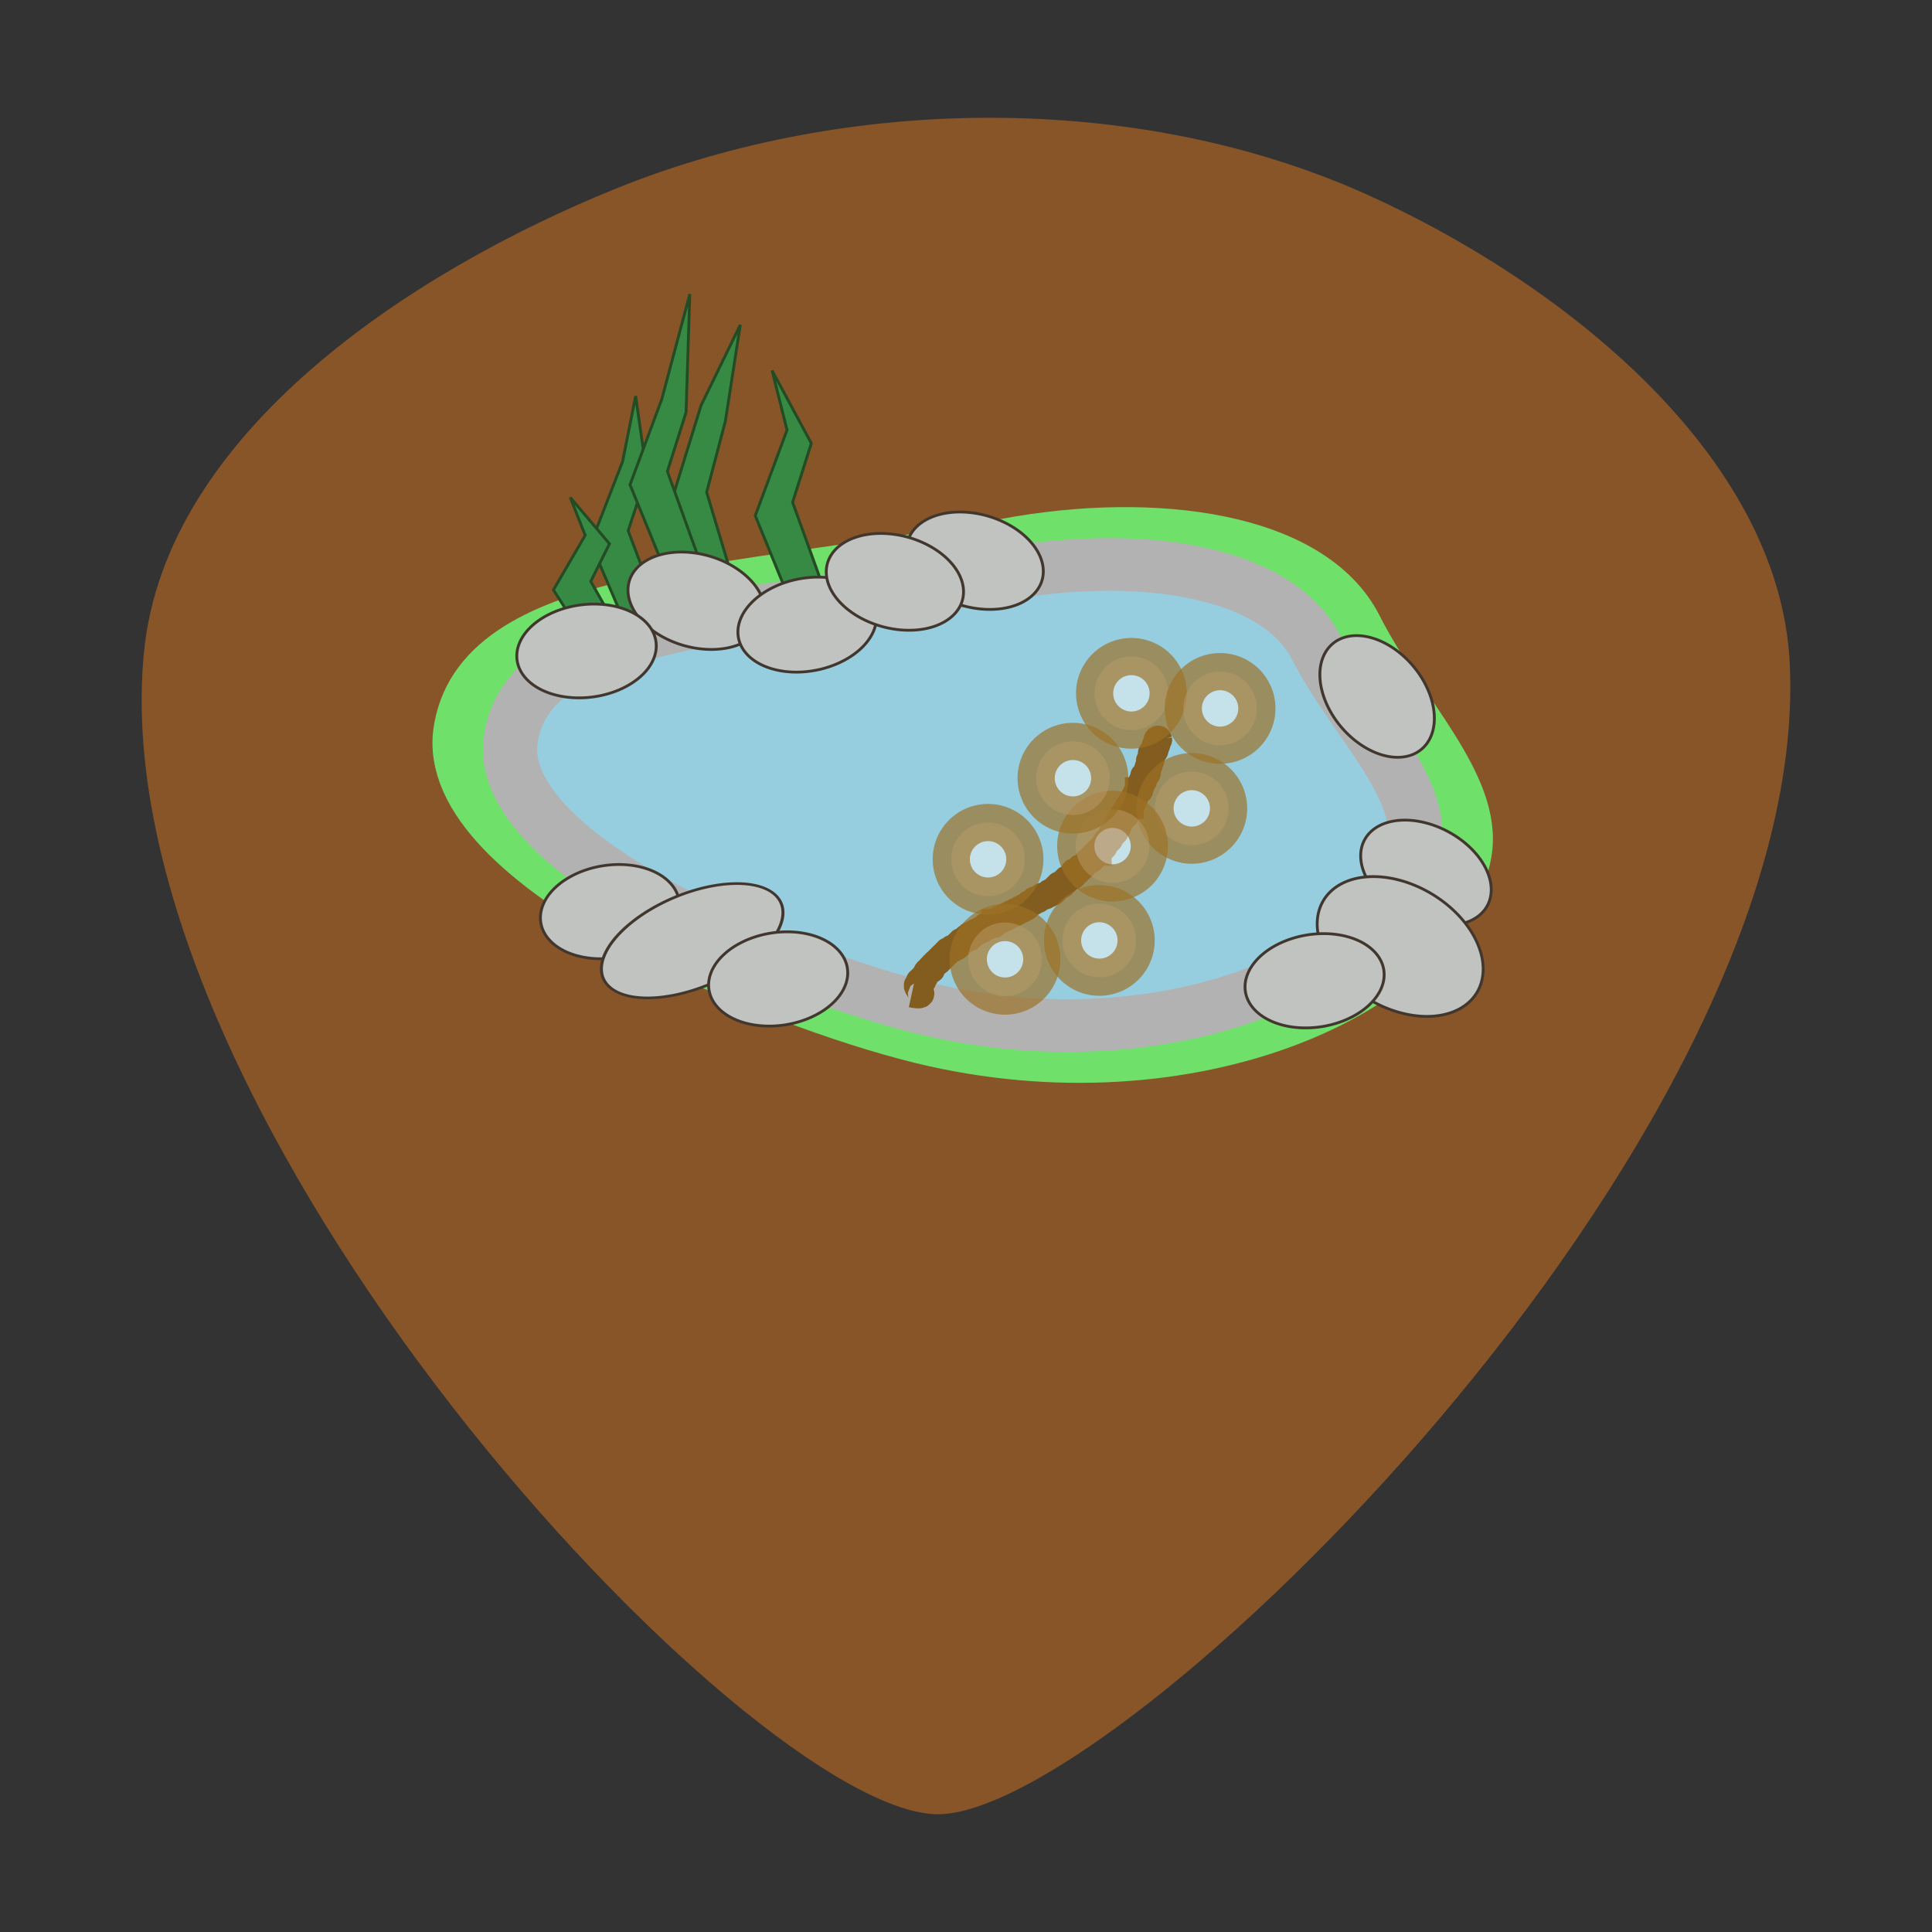 <?xml version="1.0" encoding="UTF-8" standalone="no"?>
<!-- Created with Inkscape (http://www.inkscape.org/) -->

<svg
   xmlns:dc="http://purl.org/dc/elements/1.1/"
   xmlns:cc="http://creativecommons.org/ns#"
   xmlns:rdf="http://www.w3.org/1999/02/22-rdf-syntax-ns#"
   xmlns:svg="http://www.w3.org/2000/svg"
   xmlns="http://www.w3.org/2000/svg"
   xmlns:sodipodi="http://sodipodi.sourceforge.net/DTD/sodipodi-0.dtd"
   xmlns:inkscape="http://www.inkscape.org/namespaces/inkscape"
   width="48"
   height="48"
   id="svg2"
   sodipodi:version="0.32"
   inkscape:version="0.92.2 (5c3e80d, 2017-08-06)"
   sodipodi:docname="Cat242.svg"
   inkscape:output_extension="org.inkscape.output.svg.inkscape"
   version="1.0">
  <rect width="100%" height="100%" fill="#333333" stroke="none"/>
  <defs
     id="defs4">
    <marker
       inkscape:stockid="Arrow1Mend"
       orient="auto"
       refY="0.0"
       refX="0.0"
       id="Arrow1Mend"
       style="overflow:visible;">
      <path
         id="path3278"
         d="M 0.0,0.0 L 5.0,-5.0 L -12.5,0.0 L 5.0,5.0 L 0.0,0.0 z "
         style="fill-rule:evenodd;stroke:#000000;stroke-width:1.0pt;marker-start:none;"
         transform="scale(0.4) rotate(180) translate(10,0)" />
    </marker>
    <marker
       inkscape:stockid="Arrow1Send"
       orient="auto"
       refY="0.0"
       refX="0.0"
       id="Arrow1Send"
       style="overflow:visible;">
      <path
         id="path3284"
         d="M 0.0,0.0 L 5.0,-5.0 L -12.5,0.0 L 5.0,5.0 L 0.0,0.0 z "
         style="fill-rule:evenodd;stroke:#000000;stroke-width:1.0pt;marker-start:none;"
         transform="scale(0.2) rotate(180) translate(6,0)" />
    </marker>
    <marker
       inkscape:stockid="Arrow1Lend"
       orient="auto"
       refY="0.0"
       refX="0.0"
       id="Arrow1Lend"
       style="overflow:visible;">
      <path
         id="path3272"
         d="M 0.0,0.0 L 5.0,-5.0 L -12.5,0.0 L 5.0,5.0 L 0.0,0.0 z "
         style="fill-rule:evenodd;stroke:#000000;stroke-width:1.0pt;marker-start:none;"
         transform="scale(0.8) rotate(180) translate(12.5,0)" />
    </marker>
    <marker
       inkscape:stockid="Arrow2Lend"
       orient="auto"
       refY="0.0"
       refX="0.0"
       id="Arrow2Lend"
       style="overflow:visible;">
      <path
         id="path3290"
         style="font-size:12.0;fill-rule:evenodd;stroke-width:0.625;stroke-linejoin:round;"
         d="M 8.719,4.034 L -2.207,0.016 L 8.719,-4.002 C 6.973,-1.63 6.983,1.616 8.719,4.034 z "
         transform="scale(1.1) rotate(180) translate(1,0)" />
    </marker>
    <linearGradient
       id="linearGradient3230">
      <stop
         style="stop-color:#99a5c3;stop-opacity:1;"
         offset="0"
         id="stop3232" />
      <stop
         id="stop3244"
         offset="0.67"
         style="stop-color:#99a5c3;stop-opacity:1;" />
      <stop
         style="stop-color:#51618c;stop-opacity:1;"
         offset="1"
         id="stop3234" />
    </linearGradient>
    <inkscape:perspective
       sodipodi:type="inkscape:persp3d"
       inkscape:vp_x="56.260924 : 521.79843 : 1"
       inkscape:vp_y="6.5672346e-14 : 1043.6872 : 0"
       inkscape:vp_z="854.33665 : 521.79843 : 1"
       inkscape:persp3d-origin="455.29879 : 338.74226 : 1"
       id="perspective10" />
    <inkscape:perspective
       id="perspective5858"
       inkscape:persp3d-origin="372.04724 : 350.78739 : 1"
       inkscape:vp_z="744.09448 : 526.18109 : 1"
       inkscape:vp_y="0 : 1000 : 0"
       inkscape:vp_x="0 : 526.18109 : 1"
       sodipodi:type="inkscape:persp3d" />
    <inkscape:perspective
       id="perspective2408"
       inkscape:persp3d-origin="372.04724 : 350.78739 : 1"
       inkscape:vp_z="744.09448 : 526.18109 : 1"
       inkscape:vp_y="0 : 1000 : 0"
       inkscape:vp_x="0 : 526.18109 : 1"
       sodipodi:type="inkscape:persp3d" />
  </defs>
  <sodipodi:namedview
     id="base"
     pagecolor="#ffffff"
     bordercolor="#666666"
     borderopacity="1.0"
     inkscape:pageopacity="0.0"
     inkscape:pageshadow="2"
     inkscape:zoom="14.083333"
     inkscape:cx="38.372963"
     inkscape:cy="24.000001"
     inkscape:document-units="px"
     inkscape:current-layer="layer1"
     showgrid="false"
     inkscape:window-width="1917"
     inkscape:window-height="903"
     inkscape:window-x="365"
     inkscape:window-y="338"
     showguides="false"
     inkscape:window-maximized="0" />
  <g
     inkscape:label="Ebene 1"
     inkscape:groupmode="layer"
     id="layer1">
    <path
       style="display:inline;fill:#dd771f;fill-opacity:0.498;fill-rule:evenodd;stroke:none;stroke-width:1px;stroke-linecap:butt;stroke-linejoin:miter;stroke-opacity:1"
       d="M 23.275,45.074 C 18.595,44.996 2.438,27.797 3.577,16.202 4.113,10.748 10.229,6.737 15.311,4.682 21.068,2.354 28.276,2.28 33.942,4.825 38.718,6.97 44.214,11.257 44.466,16.487 45.037,28.335 27.738,45.147 23.275,45.074 Z"
       id="path885-5"
       inkscape:connector-curvature="0"
       sodipodi:nodetypes="ssssss" />
    <g
       id="g961">
      <g
         id="g927">
        <g
           transform="matrix(0.712,0,0,0.693,6.134,0.395)"
           id="g894">
          <path
             style="color:#000000;clip-rule:nonzero;display:inline;overflow:visible;visibility:visible;opacity:1;isolation:auto;mix-blend-mode:normal;color-interpolation:sRGB;color-interpolation-filters:linearRGB;solid-color:#000000;solid-opacity:1;fill:#96cee0;fill-opacity:1;fill-rule:nonzero;stroke:#6fe16a;stroke-width:1.89;stroke-linecap:round;stroke-linejoin:round;stroke-miterlimit:4;stroke-dasharray:none;stroke-dashoffset:0;stroke-opacity:1;color-rendering:auto;image-rendering:auto;shape-rendering:auto;text-rendering:auto;enable-background:accumulate"
             d="m 7.475,25.495 c 0.885,-4.858 9.516,-4.721 19.051,-6.538 5.15,-0.982 10.584,-0.225 12.153,2.965 1.502,3.055 4.223,5.654 3.813,8.087 -0.82,4.866 -9.554,8.969 -18.943,6.612 C 18.463,35.346 6.7,30.489 7.455,25.614"
             id="path873"
             inkscape:connector-curvature="0"
             sodipodi:nodetypes="cssssc" />
          <path
             sodipodi:nodetypes="cssssc"
             inkscape:connector-curvature="0"
             id="path4506"
             d="M 9.231,25.783 C 10.027,21.5 17.793,21.621 26.371,20.019 c 4.633,-0.866 9.523,-0.198 10.934,2.614 1.351,2.693 3.8,4.985 3.431,7.131 -0.738,4.291 -8.596,7.908 -17.043,5.83 C 19.117,34.469 8.533,30.186 9.213,25.888"
             style="color:#000000;clip-rule:nonzero;display:inline;overflow:visible;visibility:visible;opacity:1;isolation:auto;mix-blend-mode:normal;color-interpolation:sRGB;color-interpolation-filters:linearRGB;solid-color:#000000;solid-opacity:1;fill:#96cee0;fill-opacity:1;fill-rule:nonzero;stroke:#b2b2b2;stroke-width:1.89;stroke-linecap:round;stroke-linejoin:round;stroke-miterlimit:4;stroke-dasharray:none;stroke-dashoffset:0;stroke-opacity:1;color-rendering:auto;image-rendering:auto;shape-rendering:auto;text-rendering:auto;enable-background:accumulate" />
          <path
             inkscape:connector-curvature="0"
             id="path831"
             d="M 13.109,15.978 12,18.913 l 1.304,3.13 1.174,-0.391 -1.174,-3.196 0.652,-2.022 -0.391,-2.804 z"
             style="fill:#368a43;fill-opacity:1;fill-rule:evenodd;stroke:#244c24;stroke-width:0.1;stroke-linecap:butt;stroke-linejoin:miter;stroke-miterlimit:4;stroke-dasharray:none;stroke-opacity:1" />
          <path
             sodipodi:nodetypes="cccccccc"
             style="fill:#368a43;fill-opacity:1;fill-rule:evenodd;stroke:#244c24;stroke-width:0.1;stroke-linecap:butt;stroke-linejoin:miter;stroke-miterlimit:4;stroke-dasharray:none;stroke-opacity:1"
             d="m 15.848,13.963 -1.109,3.689 1.304,3.935 1.174,-0.492 -1.174,-4.017 0.652,-2.541 0.522,-3.46 z"
             id="path841"
             inkscape:connector-curvature="0" />
          <path
             sodipodi:nodetypes="cccccccc"
             inkscape:connector-curvature="0"
             id="path843"
             d="m 18.848,14.846 -1.109,3.072 1.304,3.277 1.174,-0.41 -1.174,-3.346 0.652,-2.117 -1.37,-2.61 z"
             style="fill:#368a43;fill-opacity:1;fill-rule:evenodd;stroke:#244c24;stroke-width:0.1;stroke-linecap:butt;stroke-linejoin:miter;stroke-miterlimit:4;stroke-dasharray:none;stroke-opacity:1" />
          <path
             sodipodi:nodetypes="cccccccc"
             style="fill:#368a43;fill-opacity:1;fill-rule:evenodd;stroke:#244c24;stroke-width:0.1;stroke-linecap:butt;stroke-linejoin:miter;stroke-miterlimit:4;stroke-dasharray:none;stroke-opacity:1"
             d="m 14.478,13.737 -1.109,3.072 1.304,3.277 1.174,-0.41 -1.174,-3.346 0.652,-2.117 0.13,-4.24 z"
             id="path845"
             inkscape:connector-curvature="0" />
          <path
             style="fill:#368a43;fill-opacity:1;fill-rule:evenodd;stroke:#244c24;stroke-width:0.1;stroke-linecap:butt;stroke-linejoin:miter;stroke-miterlimit:4;stroke-dasharray:none;stroke-opacity:1"
             d="M 11.804,18.621 10.696,20.579 12,22.668 13.174,22.407 12,20.274 12.652,18.925 11.283,17.262 Z"
             id="path847"
             inkscape:connector-curvature="0"
             sodipodi:nodetypes="cccccccc" />
          <path
             transform="rotate(17.24)"
             d="m 27.605,11.1 a 2.446,1.663 0 0 1 2.476,-1.637 2.446,1.663 0 0 1 2.415,1.678 2.446,1.663 0 0 1 -2.459,1.648 2.446,1.663 0 0 1 -2.432,-1.667"
             sodipodi:open="true"
             sodipodi:end="3.1438441"
             sodipodi:start="3.1573355"
             sodipodi:ry="1.6630435"
             sodipodi:rx="2.4456522"
             sodipodi:cy="11.126493"
             sodipodi:cx="30.049864"
             sodipodi:type="arc"
             id="path849"
             style="color:#000000;clip-rule:nonzero;display:inline;overflow:visible;visibility:visible;opacity:1;isolation:auto;mix-blend-mode:normal;color-interpolation:sRGB;color-interpolation-filters:linearRGB;solid-color:#000000;solid-opacity:1;fill:#c0c3c0;fill-opacity:1;fill-rule:nonzero;stroke:#42372e;stroke-width:0.1;stroke-linecap:round;stroke-linejoin:round;stroke-miterlimit:4;stroke-dasharray:none;stroke-dashoffset:0;stroke-opacity:1;color-rendering:auto;image-rendering:auto;shape-rendering:auto;text-rendering:auto;enable-background:accumulate" />
          <path
             style="color:#000000;clip-rule:nonzero;display:inline;overflow:visible;visibility:visible;opacity:1;isolation:auto;mix-blend-mode:normal;color-interpolation:sRGB;color-interpolation-filters:linearRGB;solid-color:#000000;solid-opacity:1;fill:#c0c3c0;fill-opacity:1;fill-rule:nonzero;stroke:#42372e;stroke-width:0.1;stroke-linecap:round;stroke-linejoin:round;stroke-miterlimit:4;stroke-dasharray:none;stroke-dashoffset:0;stroke-opacity:1;color-rendering:auto;image-rendering:auto;shape-rendering:auto;text-rendering:auto;enable-background:accumulate"
             id="path851"
             sodipodi:type="arc"
             sodipodi:cx="21.19429"
             sodipodi:cy="15.3768"
             sodipodi:rx="2.4456522"
             sodipodi:ry="1.6630435"
             sodipodi:start="3.1573355"
             sodipodi:end="3.1438441"
             sodipodi:open="true"
             d="m 18.749,15.351 a 2.446,1.663 0 0 1 2.476,-1.637 2.446,1.663 0 0 1 2.415,1.678 2.446,1.663 0 0 1 -2.459,1.648 2.446,1.663 0 0 1 -2.432,-1.667"
             transform="rotate(17.24)" />
          <path
             transform="rotate(-11.79)"
             d="m 12.235,25.332 a 2.446,1.663 0 0 1 2.476,-1.637 2.446,1.663 0 0 1 2.415,1.678 2.446,1.663 0 0 1 -2.459,1.648 2.446,1.663 0 0 1 -2.432,-1.667"
             sodipodi:open="true"
             sodipodi:end="3.1438441"
             sodipodi:start="3.1573355"
             sodipodi:ry="1.6630435"
             sodipodi:rx="2.4456522"
             sodipodi:cy="25.358059"
             sodipodi:cx="14.68044"
             sodipodi:type="arc"
             id="path853"
             style="color:#000000;clip-rule:nonzero;display:inline;overflow:visible;visibility:visible;opacity:1;isolation:auto;mix-blend-mode:normal;color-interpolation:sRGB;color-interpolation-filters:linearRGB;solid-color:#000000;solid-opacity:1;fill:#c0c3c0;fill-opacity:1;fill-rule:nonzero;stroke:#42372e;stroke-width:0.1;stroke-linecap:round;stroke-linejoin:round;stroke-miterlimit:4;stroke-dasharray:none;stroke-dashoffset:0;stroke-opacity:1;color-rendering:auto;image-rendering:auto;shape-rendering:auto;text-rendering:auto;enable-background:accumulate" />
          <path
             style="color:#000000;clip-rule:nonzero;display:inline;overflow:visible;visibility:visible;opacity:1;isolation:auto;mix-blend-mode:normal;color-interpolation:sRGB;color-interpolation-filters:linearRGB;solid-color:#000000;solid-opacity:1;fill:#c0c3c0;fill-opacity:1;fill-rule:nonzero;stroke:#42372e;stroke-width:0.1;stroke-linecap:round;stroke-linejoin:round;stroke-miterlimit:4;stroke-dasharray:none;stroke-dashoffset:0;stroke-opacity:1;color-rendering:auto;image-rendering:auto;shape-rendering:auto;text-rendering:auto;enable-background:accumulate"
             id="path855"
             sodipodi:type="arc"
             sodipodi:cx="27.336756"
             sodipodi:cy="13.255023"
             sodipodi:rx="2.4456522"
             sodipodi:ry="1.6630435"
             sodipodi:start="3.1573355"
             sodipodi:end="3.1438441"
             sodipodi:open="true"
             d="m 24.891,13.229 a 2.446,1.663 0 0 1 2.476,-1.637 2.446,1.663 0 0 1 2.415,1.678 2.446,1.663 0 0 1 -2.459,1.648 2.446,1.663 0 0 1 -2.432,-1.667"
             transform="rotate(16.034)" />
          <path
             transform="rotate(-7.934)"
             d="M 6.15,24.16 A 2.446,1.663 0 0 1 8.626,22.523 2.446,1.663 0 0 1 11.041,24.201 2.446,1.663 0 0 1 8.582,25.849 2.446,1.663 0 0 1 6.15,24.182"
             sodipodi:open="true"
             sodipodi:end="3.1438441"
             sodipodi:start="3.1573355"
             sodipodi:ry="1.6630435"
             sodipodi:rx="2.4456522"
             sodipodi:cy="24.186073"
             sodipodi:cx="8.5953093"
             sodipodi:type="arc"
             id="path857"
             style="color:#000000;clip-rule:nonzero;display:inline;overflow:visible;visibility:visible;opacity:1;isolation:auto;mix-blend-mode:normal;color-interpolation:sRGB;color-interpolation-filters:linearRGB;solid-color:#000000;solid-opacity:1;fill:#c0c3c0;fill-opacity:1;fill-rule:nonzero;stroke:#42372e;stroke-width:0.1;stroke-linecap:round;stroke-linejoin:round;stroke-miterlimit:4;stroke-dasharray:none;stroke-dashoffset:0;stroke-opacity:1;color-rendering:auto;image-rendering:auto;shape-rendering:auto;text-rendering:auto;enable-background:accumulate" />
          <path
             inkscape:transform-center-y="1.7608814"
             inkscape:transform-center-x="0.84782504"
             style="color:#000000;clip-rule:nonzero;display:inline;overflow:visible;visibility:visible;opacity:1;isolation:auto;mix-blend-mode:normal;color-interpolation:sRGB;color-interpolation-filters:linearRGB;solid-color:#000000;solid-opacity:1;fill:#c0c3c0;fill-opacity:1;fill-rule:nonzero;stroke:#42372e;stroke-width:0.1;stroke-linecap:round;stroke-linejoin:round;stroke-miterlimit:4;stroke-dasharray:none;stroke-dashoffset:0;stroke-opacity:1;color-rendering:auto;image-rendering:auto;shape-rendering:auto;text-rendering:auto;enable-background:accumulate"
             id="path859"
             sodipodi:type="arc"
             sodipodi:cx="43.534409"
             sodipodi:cy="-15.982131"
             sodipodi:rx="2.4456522"
             sodipodi:ry="1.6630435"
             sodipodi:start="3.1573355"
             sodipodi:end="3.1438441"
             sodipodi:open="true"
             d="m 41.089,-16.008 a 2.446,1.663 0 0 1 2.476,-1.637 2.446,1.663 0 0 1 2.415,1.678 2.446,1.663 0 0 1 -2.459,1.648 2.446,1.663 0 0 1 -2.432,-1.667"
             transform="rotate(51.902)" />
          <path
             transform="rotate(29.774)"
             d="M 48.52,6.207 A 2.446,1.663 0 0 1 50.996,4.57 2.446,1.663 0 0 1 53.411,6.248 2.446,1.663 0 0 1 50.952,7.896 2.446,1.663 0 0 1 48.52,6.229"
             sodipodi:open="true"
             sodipodi:end="3.1438441"
             sodipodi:start="3.1573355"
             sodipodi:ry="1.6630435"
             sodipodi:rx="2.4456522"
             sodipodi:cy="6.233006"
             sodipodi:cx="50.965462"
             sodipodi:type="arc"
             id="path861"
             style="color:#000000;clip-rule:nonzero;display:inline;overflow:visible;visibility:visible;opacity:1;isolation:auto;mix-blend-mode:normal;color-interpolation:sRGB;color-interpolation-filters:linearRGB;solid-color:#000000;solid-opacity:1;fill:#c0c3c0;fill-opacity:1;fill-rule:nonzero;stroke:#42372e;stroke-width:0.1;stroke-linecap:round;stroke-linejoin:round;stroke-miterlimit:4;stroke-dasharray:none;stroke-dashoffset:0;stroke-opacity:1;color-rendering:auto;image-rendering:auto;shape-rendering:auto;text-rendering:auto;enable-background:accumulate"
             inkscape:transform-center-x="0.12209757"
             inkscape:transform-center-y="1.9505383" />
          <path
             inkscape:transform-center-y="2.5912183"
             inkscape:transform-center-x="0.15530786"
             style="color:#000000;clip-rule:nonzero;display:inline;overflow:visible;visibility:visible;opacity:1;isolation:auto;mix-blend-mode:normal;color-interpolation:sRGB;color-interpolation-filters:linearRGB;solid-color:#000000;solid-opacity:1;fill:#c0c3c0;fill-opacity:1;fill-rule:nonzero;stroke:#42372e;stroke-width:0.1;stroke-linecap:round;stroke-linejoin:round;stroke-miterlimit:4;stroke-dasharray:none;stroke-dashoffset:0;stroke-opacity:1;color-rendering:auto;image-rendering:auto;shape-rendering:auto;text-rendering:auto;enable-background:accumulate"
             id="path863"
             sodipodi:type="arc"
             sodipodi:cx="51.374104"
             sodipodi:cy="7.9917593"
             sodipodi:rx="3.145452"
             sodipodi:ry="2.1865044"
             sodipodi:start="3.1573355"
             sodipodi:end="3.1438441"
             sodipodi:open="true"
             d="M 48.229,7.957 A 3.145,2.187 0 0 1 51.413,5.805 3.145,2.187 0 0 1 54.519,8.011 3.145,2.187 0 0 1 51.356,10.178 3.145,2.187 0 0 1 48.229,7.987"
             transform="matrix(0.858,0.513,-0.48,0.877,0,0)" />
          <path
             inkscape:transform-center-y="1.5845036"
             inkscape:transform-center-x="-1.1440525"
             style="color:#000000;clip-rule:nonzero;display:inline;overflow:visible;visibility:visible;opacity:1;isolation:auto;mix-blend-mode:normal;color-interpolation:sRGB;color-interpolation-filters:linearRGB;solid-color:#000000;solid-opacity:1;fill:#c0c3c0;fill-opacity:1;fill-rule:nonzero;stroke:#42372e;stroke-width:0.1;stroke-linecap:round;stroke-linejoin:round;stroke-miterlimit:4;stroke-dasharray:none;stroke-dashoffset:0;stroke-opacity:1;color-rendering:auto;image-rendering:auto;shape-rendering:auto;text-rendering:auto;enable-background:accumulate"
             id="path865"
             sodipodi:type="arc"
             sodipodi:cx="30.938959"
             sodipodi:cy="40.341106"
             sodipodi:rx="2.4456522"
             sodipodi:ry="1.6630435"
             sodipodi:start="3.1573355"
             sodipodi:end="3.1438441"
             sodipodi:open="true"
             d="m 28.494,40.315 a 2.446,1.663 0 0 1 2.476,-1.637 2.446,1.663 0 0 1 2.415,1.678 2.446,1.663 0 0 1 -2.459,1.648 2.446,1.663 0 0 1 -2.432,-1.667"
             transform="rotate(-9.638)" />
          <path
             transform="rotate(-9.638)"
             d="M 4.669,33.755 A 2.446,1.663 0 0 1 7.144,32.119 2.446,1.663 0 0 1 9.56,33.796 2.446,1.663 0 0 1 7.1,35.444 2.446,1.663 0 0 1 4.668,33.778"
             sodipodi:open="true"
             sodipodi:end="3.1438441"
             sodipodi:start="3.1573355"
             sodipodi:ry="1.6630435"
             sodipodi:rx="2.4456522"
             sodipodi:cy="33.781418"
             sodipodi:cx="7.1139569"
             sodipodi:type="arc"
             id="path867"
             style="color:#000000;clip-rule:nonzero;display:inline;overflow:visible;visibility:visible;opacity:1;isolation:auto;mix-blend-mode:normal;color-interpolation:sRGB;color-interpolation-filters:linearRGB;solid-color:#000000;solid-opacity:1;fill:#c0c3c0;fill-opacity:1;fill-rule:nonzero;stroke:#42372e;stroke-width:0.1;stroke-linecap:round;stroke-linejoin:round;stroke-miterlimit:4;stroke-dasharray:none;stroke-dashoffset:0;stroke-opacity:1;color-rendering:auto;image-rendering:auto;shape-rendering:auto;text-rendering:auto;enable-background:accumulate"
             inkscape:transform-center-x="-1.1440525"
             inkscape:transform-center-y="1.5845036" />
          <path
             inkscape:transform-center-y="0.98515122"
             inkscape:transform-center-x="-2.0168071"
             style="color:#000000;clip-rule:nonzero;display:inline;overflow:visible;visibility:visible;opacity:1;isolation:auto;mix-blend-mode:normal;color-interpolation:sRGB;color-interpolation-filters:linearRGB;solid-color:#000000;solid-opacity:1;fill:#c0c3c0;fill-opacity:1;fill-rule:nonzero;stroke:#42372e;stroke-width:0.1;stroke-linecap:round;stroke-linejoin:round;stroke-miterlimit:4;stroke-dasharray:none;stroke-dashoffset:0;stroke-opacity:1;color-rendering:auto;image-rendering:auto;shape-rendering:auto;text-rendering:auto;enable-background:accumulate"
             id="path869"
             sodipodi:type="arc"
             sodipodi:cx="-4.5050697"
             sodipodi:cy="36.827969"
             sodipodi:rx="3.3754361"
             sodipodi:ry="1.684603"
             sodipodi:start="3.1573355"
             sodipodi:end="3.1438441"
             sodipodi:open="true"
             d="m -7.88,36.801 a 3.375,1.685 0 0 1 3.417,-1.658 3.375,1.685 0 0 1 3.334,1.7 3.375,1.685 0 0 1 -3.394,1.669 3.375,1.685 0 0 1 -3.356,-1.688"
             transform="matrix(0.9,-0.436,0.532,0.847,0,0)" />
          <path
             transform="rotate(-9.638)"
             d="m 10.051,37.117 a 2.446,1.663 0 0 1 2.476,-1.637 2.446,1.663 0 0 1 2.415,1.678 2.446,1.663 0 0 1 -2.459,1.648 2.446,1.663 0 0 1 -2.432,-1.667"
             sodipodi:open="true"
             sodipodi:end="3.1438441"
             sodipodi:start="3.1573355"
             sodipodi:ry="1.6630435"
             sodipodi:rx="2.4456522"
             sodipodi:cy="37.143101"
             sodipodi:cx="12.496677"
             sodipodi:type="arc"
             id="path871"
             style="color:#000000;clip-rule:nonzero;display:inline;overflow:visible;visibility:visible;opacity:1;isolation:auto;mix-blend-mode:normal;color-interpolation:sRGB;color-interpolation-filters:linearRGB;solid-color:#000000;solid-opacity:1;fill:#c0c3c0;fill-opacity:1;fill-rule:nonzero;stroke:#42372e;stroke-width:0.1;stroke-linecap:round;stroke-linejoin:round;stroke-miterlimit:4;stroke-dasharray:none;stroke-dashoffset:0;stroke-opacity:1;color-rendering:auto;image-rendering:auto;shape-rendering:auto;text-rendering:auto;enable-background:accumulate"
             inkscape:transform-center-x="-1.1440525"
             inkscape:transform-center-y="1.5845036" />
        </g>
      </g>
      <g
         transform="translate(0.071,-0.426)"
         id="g915">
        <g
           transform="matrix(0.66,0,0,0.66,-15.053,8.396)"
           id="g905">
          <path
             style="fill:none;fill-rule:evenodd;stroke:#825d1f;stroke-width:1px;stroke-linecap:butt;stroke-linejoin:miter;stroke-opacity:1"
             d="m 57.018,25.349 c 0.715,0.156 0.115,-0.257 0.213,-0.355 0.017,-0.017 0.054,0.017 0.071,0 0.033,-0.033 -0.033,-0.109 0,-0.142 0.033,-0.033 0.109,0.033 0.142,0 0.033,-0.033 -0.033,-0.109 0,-0.142 0.017,-0.017 0.054,0.017 0.071,0 0.017,-0.017 -0.011,-0.05 0,-0.071 0.015,-0.03 0.056,-0.041 0.071,-0.071 0.011,-0.021 -0.017,-0.054 0,-0.071 0.017,-0.017 0.05,0.011 0.071,0 0.296,-0.148 -0.076,0.005 0.071,-0.142 0.017,-0.017 0.054,0.017 0.071,0 0.017,-0.017 -0.011,-0.05 0,-0.071 0.015,-0.03 0.047,-0.047 0.071,-0.071 0.024,-0.024 0.041,-0.056 0.071,-0.071 0.021,-0.011 0.054,0.017 0.071,0 0.017,-0.017 -0.017,-0.054 0,-0.071 0.017,-0.017 0.054,0.017 0.071,0 0.017,-0.017 -0.017,-0.054 0,-0.071 0.017,-0.017 0.054,0.017 0.071,0 0.017,-0.017 -0.017,-0.054 0,-0.071 0.017,-0.017 0.054,0.017 0.071,0 0.017,-0.017 -0.017,-0.054 0,-0.071 0.017,-0.017 0.054,0.017 0.071,0 0.017,-0.017 -0.017,-0.054 0,-0.071 0.017,-0.017 0.054,0.017 0.071,0 0.017,-0.017 -0.017,-0.054 0,-0.071 0.017,-0.017 0.05,0.011 0.071,0 0.235,-0.235 -0.067,0.033 0.142,-0.071 0.03,-0.015 0.041,-0.056 0.071,-0.071 0.021,-0.011 0.054,0.017 0.071,0 0.017,-0.017 -0.017,-0.054 0,-0.071 0.017,-0.017 0.054,0.017 0.071,0 0.017,-0.017 -0.017,-0.054 0,-0.071 0.017,-0.017 0.054,0.017 0.071,0 0.017,-0.017 -0.017,-0.054 0,-0.071 0.017,-0.017 0.05,0.011 0.071,0 0.03,-0.015 0.041,-0.056 0.071,-0.071 0.021,-0.011 0.054,0.017 0.071,0 0.017,-0.017 -0.017,-0.054 0,-0.071 0.033,-0.033 0.109,0.033 0.142,0 0.147,-0.147 -0.225,0.006 0.071,-0.142 0.021,-0.011 0.05,0.011 0.071,0 0.03,-0.015 0.041,-0.056 0.071,-0.071 0.021,-0.011 0.05,0.011 0.071,0 0.03,-0.015 0.041,-0.056 0.071,-0.071 0.021,-0.011 0.05,0.011 0.071,0 0.03,-0.015 0.041,-0.056 0.071,-0.071 0.021,-0.011 0.054,0.017 0.071,0 0.017,-0.017 -0.017,-0.054 0,-0.071 0.033,-0.033 0.1,0.021 0.142,0 0.03,-0.015 0.041,-0.056 0.071,-0.071 0.042,-0.021 0.109,0.033 0.142,0 0.017,-0.017 0,-0.047 0,-0.071 0.024,0 0.054,0.017 0.071,0 0.017,-0.017 -0.021,-0.06 0,-0.071 0.042,-0.021 0.1,0.021 0.142,0 0.021,-0.011 -0.017,-0.054 0,-0.071 0.033,-0.033 0.109,0.033 0.142,0 0.017,-0.017 -0.017,-0.054 0,-0.071 0.033,-0.033 0.109,0.033 0.142,0 0.017,-0.017 -0.017,-0.054 0,-0.071 0.033,-0.033 0.109,0.033 0.142,0 0.017,-0.017 -0.017,-0.054 0,-0.071 0.033,-0.033 0.109,0.033 0.142,0 0.017,-0.017 -0.017,-0.054 0,-0.071 0.033,-0.033 0.109,0.033 0.142,0 0.017,-0.017 -0.017,-0.054 0,-0.071 0.033,-0.033 0.109,0.033 0.142,0 0.017,-0.017 -0.017,-0.054 0,-0.071 0.033,-0.033 0.109,0.033 0.142,0 0.017,-0.017 -0.017,-0.054 0,-0.071 0.017,-0.017 0.054,0.017 0.071,0 0.017,-0.017 -0.017,-0.054 0,-0.071 0.017,-0.017 0.05,0.011 0.071,0 0.03,-0.015 0.041,-0.056 0.071,-0.071 0.021,-0.011 0.054,0.017 0.071,0 0.017,-0.017 -0.017,-0.054 0,-0.071 0.033,-0.033 0.1,0.021 0.142,0 0.06,-0.03 0.082,-0.112 0.142,-0.142 0.042,-0.021 0.1,0.021 0.142,0 0.03,-0.015 0.041,-0.056 0.071,-0.071 0.021,-0.011 0.054,0.017 0.071,0 0.017,-0.017 -0.017,-0.054 0,-0.071 0.033,-0.033 0.109,0.033 0.142,0 0.017,-0.017 -0.017,-0.054 0,-0.071 0.017,-0.017 0.054,0.017 0.071,0 0.017,-0.017 -0.017,-0.054 0,-0.071 0.017,-0.017 0.054,0.017 0.071,0 0.017,-0.017 -0.017,-0.054 0,-0.071 0.017,-0.017 0.054,0.017 0.071,0 0.017,-0.017 -0.017,-0.054 0,-0.071 0.033,-0.033 0.109,0.033 0.142,0 0.017,-0.017 -0.017,-0.054 0,-0.071 0.017,-0.017 0.054,0.017 0.071,0 0.017,-0.017 -0.017,-0.054 0,-0.071 0.017,-0.017 0.054,0.017 0.071,0 0.017,-0.017 -0.017,-0.054 0,-0.071 0.017,-0.017 0.05,0.011 0.071,0 0.03,-0.015 0.041,-0.056 0.071,-0.071 0.021,-0.011 0.054,0.017 0.071,0 0.017,-0.017 -0.017,-0.054 0,-0.071 0.017,-0.017 0.054,0.017 0.071,0 0.033,-0.033 -0.033,-0.109 0,-0.142 0.033,-0.033 0.109,0.033 0.142,0 0.017,-0.017 -0.017,-0.054 0,-0.071 0.017,-0.017 0.054,0.017 0.071,0 0.017,-0.017 -0.017,-0.054 0,-0.071 0.017,-0.017 0.05,0.011 0.071,0 0.07,-0.035 0.214,-0.249 0.284,-0.284 0.021,-0.011 0.054,0.017 0.071,0 0.017,-0.017 -0.017,-0.054 0,-0.071 0.017,-0.017 0.054,0.017 0.071,0 0.017,-0.017 -0.017,-0.054 0,-0.071 0.017,-0.017 0.054,0.017 0.071,0 0.017,-0.017 -0.017,-0.054 0,-0.071 0.017,-0.017 0.054,0.017 0.071,0 0.017,-0.017 -0.017,-0.054 0,-0.071 0.017,-0.017 0.047,0 0.071,0 0,-0.024 -0.017,-0.054 0,-0.071 0.017,-0.017 0.054,0.017 0.071,0 0.017,-0.017 -0.017,-0.054 0,-0.071 0.017,-0.017 0.054,0.017 0.071,0 0.017,-0.017 -0.017,-0.054 0,-0.071 0.017,-0.017 0.054,0.017 0.071,0 0.017,-0.017 -0.011,-0.05 0,-0.071 0.015,-0.03 0.056,-0.041 0.071,-0.071 0.011,-0.021 -0.017,-0.054 0,-0.071 0.017,-0.017 0.054,0.017 0.071,0 0.017,-0.017 -0.017,-0.054 0,-0.071 0.017,-0.017 0.054,0.017 0.071,0 0.017,-0.017 -0.011,-0.05 0,-0.071 0.015,-0.03 0.056,-0.041 0.071,-0.071 0.011,-0.021 -0.017,-0.054 0,-0.071 0.017,-0.017 0.054,0.017 0.071,0 0.017,-0.017 -0.017,-0.054 0,-0.071 0.017,-0.017 0.054,0.017 0.071,0 0.033,-0.033 -0.033,-0.109 0,-0.142 0.017,-0.017 0.054,0.017 0.071,0 0.033,-0.033 -0.033,-0.109 0,-0.142 0.017,-0.017 0.054,0.017 0.071,0 0.033,-0.033 -0.033,-0.109 0,-0.142 0.017,-0.017 0.054,0.017 0.071,0 0.033,-0.033 -0.033,-0.109 0,-0.142 0.017,-0.017 0.05,0.011 0.071,0 0.296,-0.148 -0.076,0.005 0.071,-0.142 0.017,-0.017 0.054,0.017 0.071,0 0.033,-0.033 -0.033,-0.109 0,-0.142 0.017,-0.017 0.054,0.017 0.071,0 0.033,-0.033 -0.033,-0.109 0,-0.142 0.017,-0.017 0.047,0 0.071,0 0,-0.024 -0.017,-0.054 0,-0.071 0.017,-0.017 0.054,0.017 0.071,0 0.033,-0.033 -0.033,-0.109 0,-0.142 0.017,-0.017 0.054,0.017 0.071,0 0.033,-0.033 -0.021,-0.1 0,-0.142 0.015,-0.03 0.056,-0.041 0.071,-0.071 0.011,-0.021 -0.017,-0.054 0,-0.071 0.017,-0.017 0.054,0.017 0.071,0 0.017,-0.017 0,-0.047 0,-0.071 0.024,0 0.054,0.017 0.071,0 0.035,-0.035 -0.035,-0.178 0,-0.213 0.017,-0.017 0.054,0.017 0.071,0 0.033,-0.033 -0.033,-0.109 0,-0.142 0.017,-0.017 0.054,0.017 0.071,0 0.035,-0.035 -0.035,-0.178 0,-0.213 0.017,-0.017 0.054,0.017 0.071,0 0.017,-0.017 -0.017,-0.054 0,-0.071 0.017,-0.017 0.054,0.017 0.071,0 0.015,-0.015 -0.014,-0.185 0,-0.213 0.015,-0.03 0.056,-0.041 0.071,-0.071 0.014,-0.028 -0.015,-0.199 0,-0.213 0.017,-0.017 0.054,0.017 0.071,0 0.017,-0.017 -0.017,-0.267 0,-0.284 0.189,0 -0.024,0.024 0.071,-0.071 0.017,-0.017 0.054,0.017 0.071,0 0.035,-0.035 -0.035,-0.178 0,-0.213 0.017,-0.017 0.054,0.017 0.071,0 0.035,-0.035 -0.035,-0.178 0,-0.213 0.095,-0.095 0.071,0.118 0.071,-0.071"
             id="path878"
             inkscape:connector-curvature="0" />
          <path
             style="color:#000000;clip-rule:nonzero;display:inline;overflow:visible;visibility:visible;opacity:1;isolation:auto;mix-blend-mode:normal;color-interpolation:sRGB;color-interpolation-filters:linearRGB;solid-color:#000000;solid-opacity:1;fill:#f6f6f6;fill-opacity:0.498;fill-rule:nonzero;stroke:#9c7025;stroke-width:1.4;stroke-linecap:round;stroke-linejoin:round;stroke-miterlimit:4;stroke-dasharray:none;stroke-dashoffset:0;stroke-opacity:0.679;color-rendering:auto;image-rendering:auto;shape-rendering:auto;text-rendering:auto;enable-background:accumulate"
             id="path880"
             sodipodi:type="arc"
             sodipodi:cx="67.562134"
             sodipodi:cy="18.355028"
             sodipodi:rx="1.3846154"
             sodipodi:ry="1.3846154"
             sodipodi:start="3.1342972"
             sodipodi:end="3.1316443"
             sodipodi:open="true"
             d="m 66.178,18.365 a 1.385,1.385 0 0 1 1.374,-1.395 1.385,1.385 0 0 1 1.396,1.373 1.385,1.385 0 0 1 -1.372,1.396 1.385,1.385 0 0 1 -1.397,-1.371" />
          <path
             d="m 63.195,19.785 a 1.385,1.385 0 0 1 1.374,-1.395 1.385,1.385 0 0 1 1.396,1.373 1.385,1.385 0 0 1 -1.372,1.396 1.385,1.385 0 0 1 -1.397,-1.371"
             sodipodi:open="true"
             sodipodi:end="3.1316443"
             sodipodi:start="3.1342972"
             sodipodi:ry="1.3846154"
             sodipodi:rx="1.3846154"
             sodipodi:cy="19.775146"
             sodipodi:cx="64.579887"
             sodipodi:type="arc"
             id="path882"
             style="color:#000000;clip-rule:nonzero;display:inline;overflow:visible;visibility:visible;opacity:1;isolation:auto;mix-blend-mode:normal;color-interpolation:sRGB;color-interpolation-filters:linearRGB;solid-color:#000000;solid-opacity:1;fill:#f6f6f6;fill-opacity:0.498;fill-rule:nonzero;stroke:#9c7025;stroke-width:1.4;stroke-linecap:round;stroke-linejoin:round;stroke-miterlimit:4;stroke-dasharray:none;stroke-dashoffset:0;stroke-opacity:0.679;color-rendering:auto;image-rendering:auto;shape-rendering:auto;text-rendering:auto;enable-background:accumulate" />
          <path
             style="color:#000000;clip-rule:nonzero;display:inline;overflow:visible;visibility:visible;opacity:1;isolation:auto;mix-blend-mode:normal;color-interpolation:sRGB;color-interpolation-filters:linearRGB;solid-color:#000000;solid-opacity:1;fill:#f6f6f6;fill-opacity:0.498;fill-rule:nonzero;stroke:#9c7025;stroke-width:1.4;stroke-linecap:round;stroke-linejoin:round;stroke-miterlimit:4;stroke-dasharray:none;stroke-dashoffset:0;stroke-opacity:0.679;color-rendering:auto;image-rendering:auto;shape-rendering:auto;text-rendering:auto;enable-background:accumulate"
             id="path884"
             sodipodi:type="arc"
             sodipodi:cx="64.082848"
             sodipodi:cy="23.325443"
             sodipodi:rx="1.3846154"
             sodipodi:ry="1.3846154"
             sodipodi:start="3.1342972"
             sodipodi:end="3.1316443"
             sodipodi:open="true"
             d="m 62.698,23.336 a 1.385,1.385 0 0 1 1.374,-1.395 1.385,1.385 0 0 1 1.396,1.373 1.385,1.385 0 0 1 -1.372,1.396 1.385,1.385 0 0 1 -1.397,-1.371" />
          <path
             d="m 59.148,24.046 a 1.385,1.385 0 0 1 1.374,-1.395 1.385,1.385 0 0 1 1.396,1.373 1.385,1.385 0 0 1 -1.372,1.396 1.385,1.385 0 0 1 -1.397,-1.371"
             sodipodi:open="true"
             sodipodi:end="3.1316443"
             sodipodi:start="3.1342972"
             sodipodi:ry="1.3846154"
             sodipodi:rx="1.3846154"
             sodipodi:cy="24.035503"
             sodipodi:cx="60.532551"
             sodipodi:type="arc"
             id="path886"
             style="color:#000000;clip-rule:nonzero;display:inline;overflow:visible;visibility:visible;opacity:1;isolation:auto;mix-blend-mode:normal;color-interpolation:sRGB;color-interpolation-filters:linearRGB;solid-color:#000000;solid-opacity:1;fill:#f6f6f6;fill-opacity:0.498;fill-rule:nonzero;stroke:#9c7025;stroke-width:1.4;stroke-linecap:round;stroke-linejoin:round;stroke-miterlimit:4;stroke-dasharray:none;stroke-dashoffset:0;stroke-opacity:0.679;color-rendering:auto;image-rendering:auto;shape-rendering:auto;text-rendering:auto;enable-background:accumulate" />
          <path
             style="color:#000000;clip-rule:nonzero;display:inline;overflow:visible;visibility:visible;opacity:1;isolation:auto;mix-blend-mode:normal;color-interpolation:sRGB;color-interpolation-filters:linearRGB;solid-color:#000000;solid-opacity:1;fill:#f6f6f6;fill-opacity:0.498;fill-rule:nonzero;stroke:#9c7025;stroke-width:1.4;stroke-linecap:round;stroke-linejoin:round;stroke-miterlimit:4;stroke-dasharray:none;stroke-dashoffset:0;stroke-opacity:0.679;color-rendering:auto;image-rendering:auto;shape-rendering:auto;text-rendering:auto;enable-background:accumulate"
             id="path888"
             sodipodi:type="arc"
             sodipodi:cx="59.893497"
             sodipodi:cy="20.27219"
             sodipodi:rx="1.3846154"
             sodipodi:ry="1.3846154"
             sodipodi:start="3.1342972"
             sodipodi:end="3.1316443"
             sodipodi:open="true"
             d="m 58.509,20.282 a 1.385,1.385 0 0 1 1.374,-1.395 1.385,1.385 0 0 1 1.396,1.373 1.385,1.385 0 0 1 -1.372,1.396 1.385,1.385 0 0 1 -1.397,-1.371" />
          <path
             d="m 61.704,17.229 a 1.385,1.385 0 0 1 1.374,-1.395 1.385,1.385 0 0 1 1.396,1.373 1.385,1.385 0 0 1 -1.372,1.396 1.385,1.385 0 0 1 -1.397,-1.371"
             sodipodi:open="true"
             sodipodi:end="3.1316443"
             sodipodi:start="3.1342972"
             sodipodi:ry="1.3846154"
             sodipodi:rx="1.3846154"
             sodipodi:cy="17.218935"
             sodipodi:cx="63.088764"
             sodipodi:type="arc"
             id="path890"
             style="color:#000000;clip-rule:nonzero;display:inline;overflow:visible;visibility:visible;opacity:1;isolation:auto;mix-blend-mode:normal;color-interpolation:sRGB;color-interpolation-filters:linearRGB;solid-color:#000000;solid-opacity:1;fill:#f6f6f6;fill-opacity:0.498;fill-rule:nonzero;stroke:#9c7025;stroke-width:1.4;stroke-linecap:round;stroke-linejoin:round;stroke-miterlimit:4;stroke-dasharray:none;stroke-dashoffset:0;stroke-opacity:0.679;color-rendering:auto;image-rendering:auto;shape-rendering:auto;text-rendering:auto;enable-background:accumulate" />
          <path
             style="color:#000000;clip-rule:nonzero;display:inline;overflow:visible;visibility:visible;opacity:1;isolation:auto;mix-blend-mode:normal;color-interpolation:sRGB;color-interpolation-filters:linearRGB;solid-color:#000000;solid-opacity:1;fill:#f6f6f6;fill-opacity:0.498;fill-rule:nonzero;stroke:#9c7025;stroke-width:1.4;stroke-linecap:round;stroke-linejoin:round;stroke-miterlimit:4;stroke-dasharray:none;stroke-dashoffset:0;stroke-opacity:0.679;color-rendering:auto;image-rendering:auto;shape-rendering:auto;text-rendering:auto;enable-background:accumulate"
             id="path892"
             sodipodi:type="arc"
             sodipodi:cx="65.289948"
             sodipodi:cy="14.023668"
             sodipodi:rx="1.3846154"
             sodipodi:ry="1.3846154"
             sodipodi:start="3.1342972"
             sodipodi:end="3.1316443"
             sodipodi:open="true"
             d="m 63.905,14.034 a 1.385,1.385 0 0 1 1.374,-1.395 1.385,1.385 0 0 1 1.396,1.373 1.385,1.385 0 0 1 -1.372,1.396 1.385,1.385 0 0 1 -1.397,-1.371" />
          <path
             d="m 67.243,14.602 a 1.385,1.385 0 0 1 1.374,-1.395 1.385,1.385 0 0 1 1.396,1.373 1.385,1.385 0 0 1 -1.372,1.396 1.385,1.385 0 0 1 -1.397,-1.371"
             sodipodi:open="true"
             sodipodi:end="3.1316443"
             sodipodi:start="3.1342972"
             sodipodi:ry="1.3846154"
             sodipodi:rx="1.3846154"
             sodipodi:cy="14.591716"
             sodipodi:cx="68.627228"
             sodipodi:type="arc"
             id="path894"
             style="color:#000000;clip-rule:nonzero;display:inline;overflow:visible;visibility:visible;opacity:1;isolation:auto;mix-blend-mode:normal;color-interpolation:sRGB;color-interpolation-filters:linearRGB;solid-color:#000000;solid-opacity:1;fill:#f6f6f6;fill-opacity:0.498;fill-rule:nonzero;stroke:#9c7025;stroke-width:1.4;stroke-linecap:round;stroke-linejoin:round;stroke-miterlimit:4;stroke-dasharray:none;stroke-dashoffset:0;stroke-opacity:0.679;color-rendering:auto;image-rendering:auto;shape-rendering:auto;text-rendering:auto;enable-background:accumulate" />
        </g>
      </g>
    </g>
  </g>
</svg>
